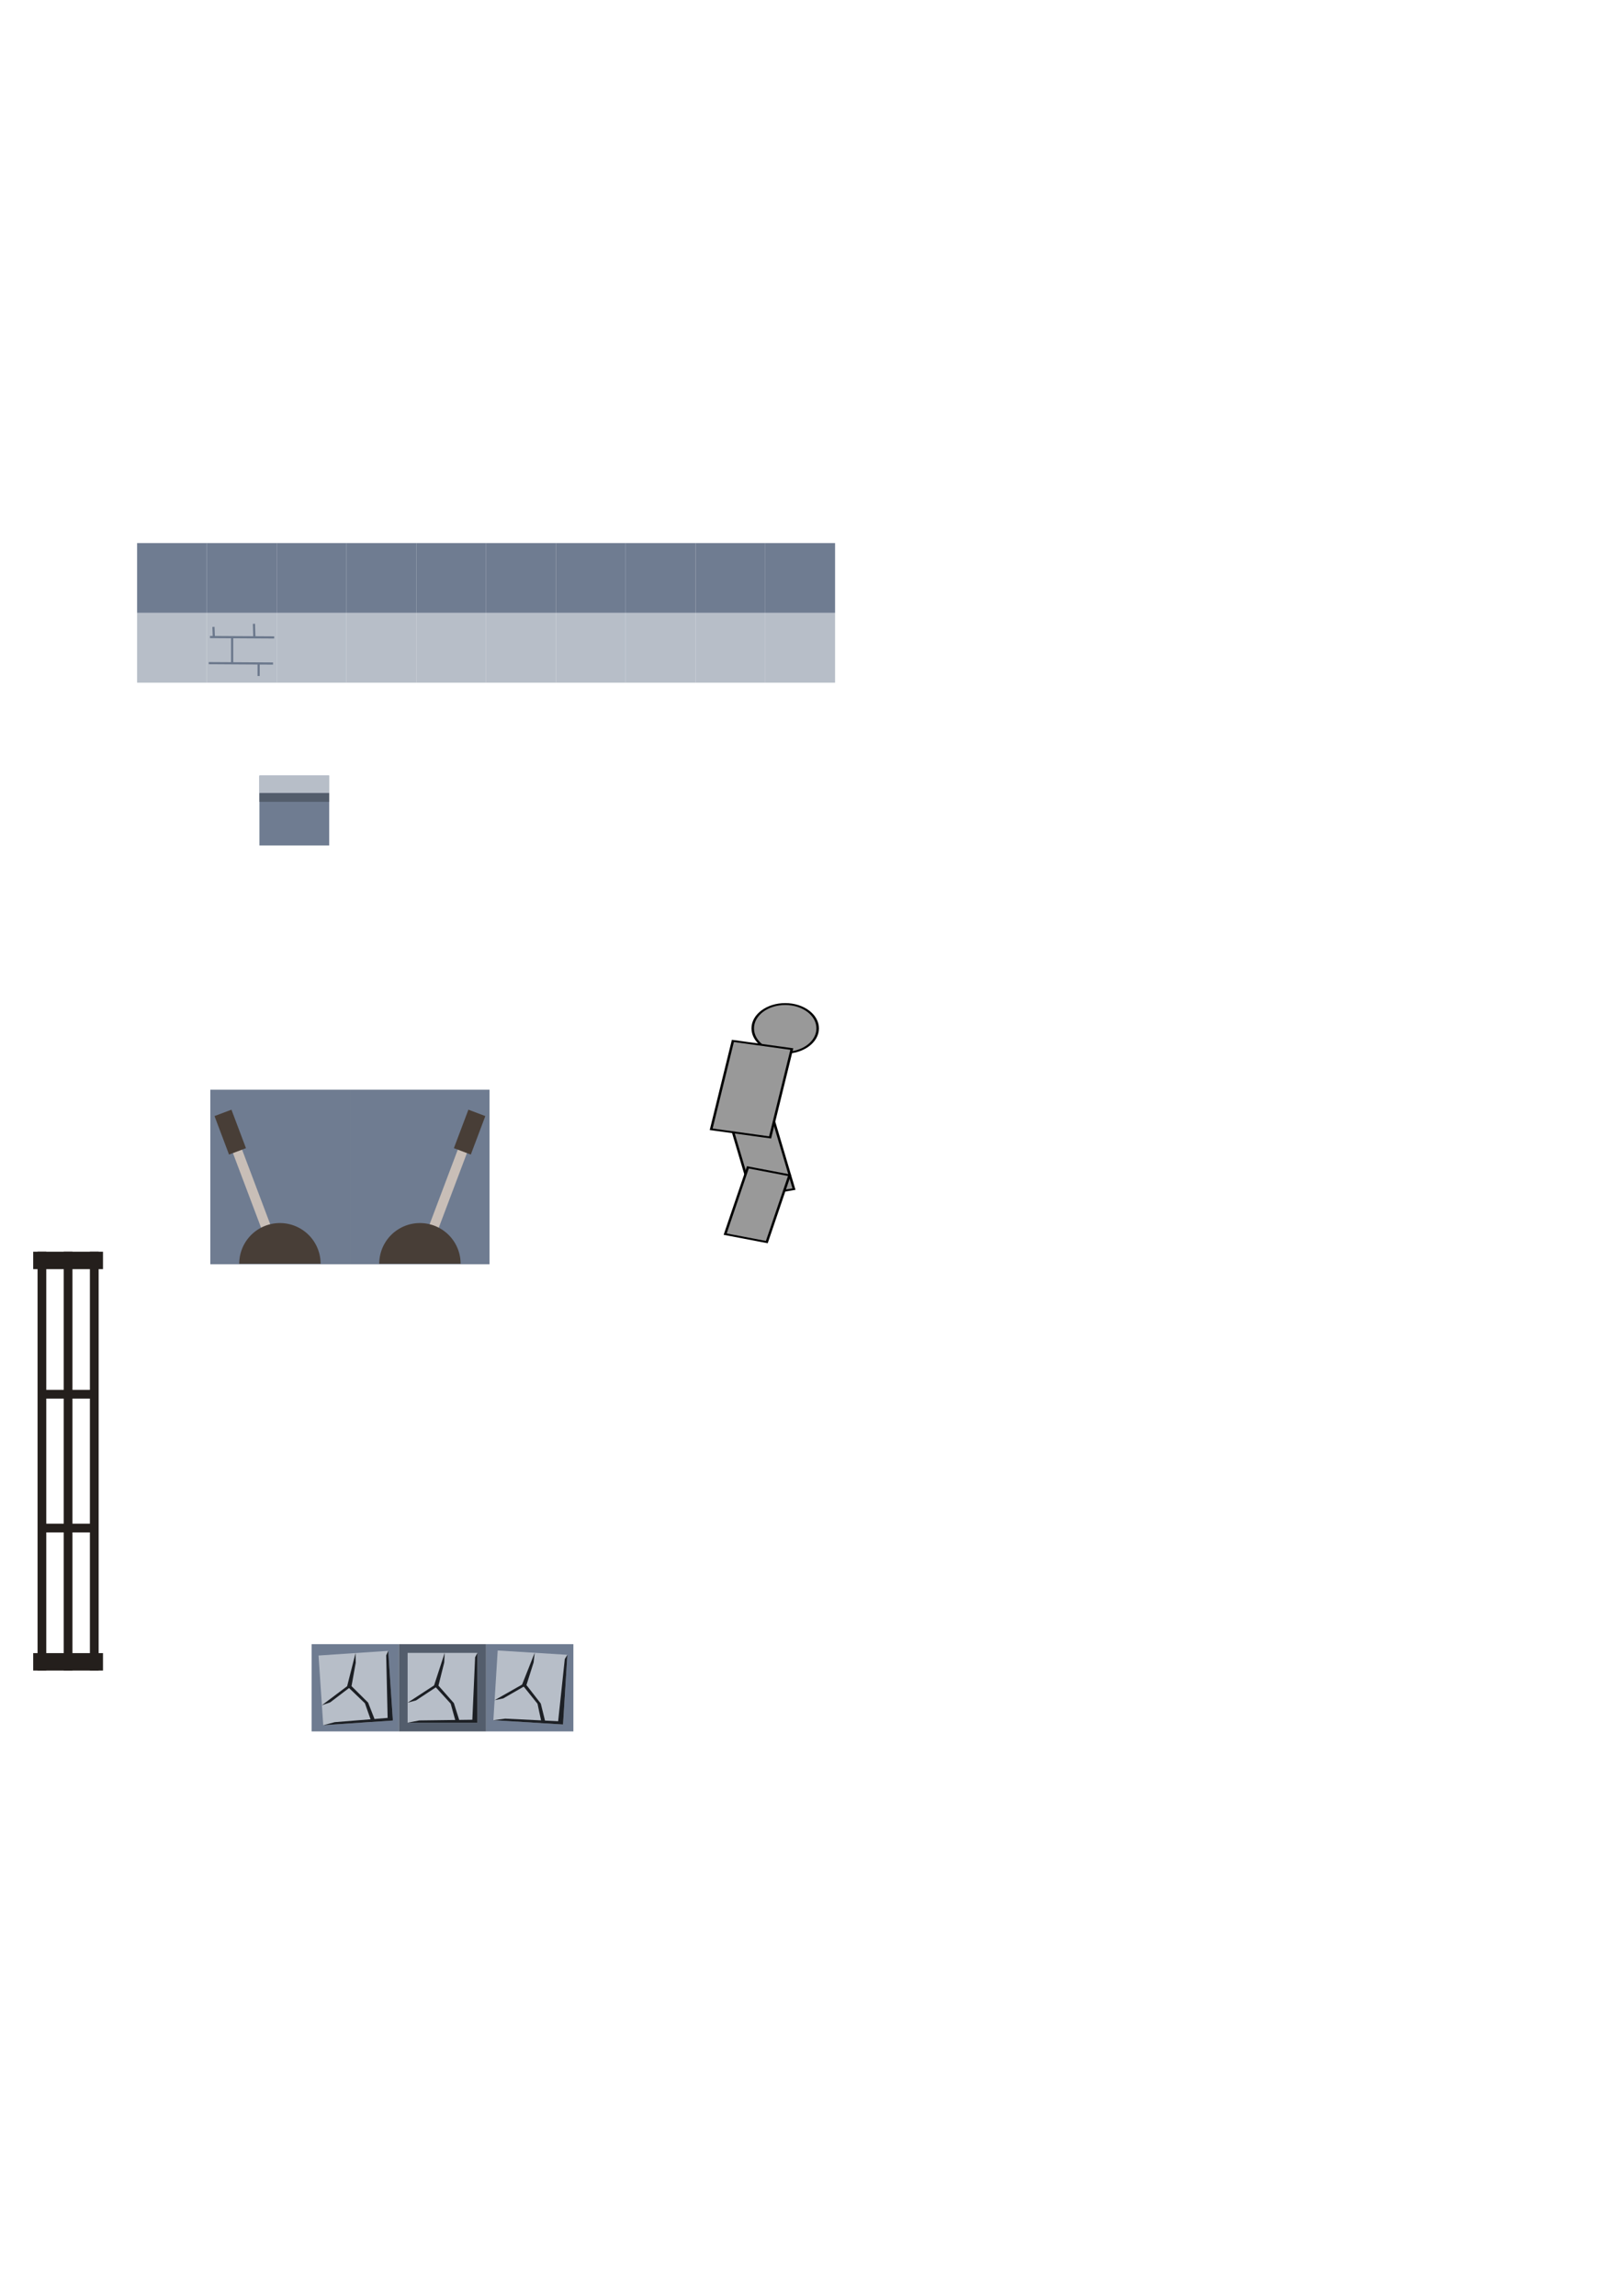 <?xml version="1.0" encoding="UTF-8" standalone="no"?>
<!-- Created with Inkscape (http://www.inkscape.org/) -->

<svg
   xmlns:dc="http://purl.org/dc/elements/1.1/"
   xmlns:cc="http://creativecommons.org/ns#"
   xmlns:rdf="http://www.w3.org/1999/02/22-rdf-syntax-ns#"
   xmlns:svg="http://www.w3.org/2000/svg"
   xmlns="http://www.w3.org/2000/svg"
   xmlns:sodipodi="http://sodipodi.sourceforge.net/DTD/sodipodi-0.dtd"
   xmlns:inkscape="http://www.inkscape.org/namespaces/inkscape"
   width="744.094"
   height="1052.362"
   id="svg2"
   version="1.1"
   inkscape:version="0.48.4 r9939"
   sodipodi:docname="v2.svg">
  <defs
     id="defs4" />
  <sodipodi:namedview
     id="base"
     pagecolor="#ffffff"
     bordercolor="#666666"
     borderopacity="1.0"
     inkscape:pageopacity="0.0"
     inkscape:pageshadow="2"
     inkscape:zoom="4.73125"
     inkscape:cx="187.6529"
     inkscape:cy="285.78931"
     inkscape:document-units="px"
     inkscape:current-layer="layer1"
     showgrid="false"
     inkscape:object-nodes="true"
     inkscape:window-width="1280"
     inkscape:window-height="977"
     inkscape:window-x="-4"
     inkscape:window-y="-4"
     inkscape:window-maximized="1"
     inkscape:snap-center="false"
     inkscape:snap-object-midpoints="false"
     inkscape:snap-smooth-nodes="false"
     inkscape:snap-nodes="true"
     inkscape:object-paths="false" />
  <g
     inkscape:label="Layer 1"
     inkscape:groupmode="layer"
     id="layer1">
    <path
       style="color:#000000;fill:#6f7c91;stroke:none;stroke-width:1;marker:none;visibility:visible;display:inline;overflow:visible;enable-background:accumulate"
       d="m 62.857,248.934 32,0 0,32 -32,0 z"
       id="rect2985" />
    <path
       id="path2988"
       d="m 94.857,248.934 32,0 0,32 -32,0 z"
       style="color:#000000;fill:#6f7c91;stroke:none;stroke-width:1;marker:none;visibility:visible;display:inline;overflow:visible;enable-background:accumulate"
       inkscape:connector-curvature="0" />
    <path
       inkscape:connector-curvature="0"
       style="color:#000000;fill:#6f7c91;stroke:none;stroke-width:1;marker:none;visibility:visible;display:inline;overflow:visible;enable-background:accumulate"
       d="m 126.857,248.934 32,0 0,32 -32,0 z"
       id="path2990" />
    <path
       id="path2992"
       d="m 158.857,248.934 32,0 0,32 -32,0 z"
       style="color:#000000;fill:#6f7c91;stroke:none;stroke-width:1;marker:none;visibility:visible;display:inline;overflow:visible;enable-background:accumulate"
       inkscape:connector-curvature="0" />
    <path
       inkscape:connector-curvature="0"
       style="color:#000000;fill:#6f7c91;stroke:none;stroke-width:1;marker:none;visibility:visible;display:inline;overflow:visible;enable-background:accumulate"
       d="m 190.857,248.934 32,0 0,32 -32,0 z"
       id="path2994" />
    <path
       id="path2996"
       d="m 222.857,248.934 32,0 0,32 -32,0 z"
       style="color:#000000;fill:#6f7c91;stroke:none;stroke-width:1;marker:none;visibility:visible;display:inline;overflow:visible;enable-background:accumulate"
       inkscape:connector-curvature="0" />
    <path
       inkscape:connector-curvature="0"
       style="color:#000000;fill:#6f7c91;stroke:none;stroke-width:1;marker:none;visibility:visible;display:inline;overflow:visible;enable-background:accumulate"
       d="m 254.857,248.934 32,0 0,32 -32,0 z"
       id="path2998" />
    <path
       id="path3000"
       d="m 286.857,248.934 32,0 0,32 -32,0 z"
       style="color:#000000;fill:#6f7c91;stroke:none;stroke-width:1;marker:none;visibility:visible;display:inline;overflow:visible;enable-background:accumulate"
       inkscape:connector-curvature="0" />
    <path
       inkscape:connector-curvature="0"
       style="color:#000000;fill:#6f7c91;stroke:none;stroke-width:1;marker:none;visibility:visible;display:inline;overflow:visible;enable-background:accumulate"
       d="m 318.857,248.934 32,0 0,32 -32,0 z"
       id="path3002" />
    <path
       id="path3004"
       d="m 350.857,248.934 32,0 0,32 -32,0 z"
       style="color:#000000;fill:#6f7c91;stroke:none;stroke-width:1;marker:none;visibility:visible;display:inline;overflow:visible;enable-background:accumulate"
       inkscape:connector-curvature="0" />
    <path
       id="path3006"
       d="m 62.857,280.934 32,0 0,32 -32,0 z"
       style="color:#000000;fill:#b7bec8;stroke:none;stroke-width:1;marker:none;visibility:visible;display:inline;overflow:visible;enable-background:accumulate"
       inkscape:connector-curvature="0" />
    <path
       inkscape:connector-curvature="0"
       style="color:#000000;fill:#b7bec8;stroke:none;stroke-width:1;marker:none;visibility:visible;display:inline;overflow:visible;enable-background:accumulate"
       d="m 94.857,280.934 32,0 0,32 -32,0 z"
       id="path3008" />
    <path
       id="path3010"
       d="m 126.857,280.934 32,0 0,32 -32,0 z"
       style="color:#000000;fill:#b7bec8;stroke:none;stroke-width:1;marker:none;visibility:visible;display:inline;overflow:visible;enable-background:accumulate"
       inkscape:connector-curvature="0" />
    <path
       inkscape:connector-curvature="0"
       style="color:#000000;fill:#b7bec8;stroke:none;stroke-width:1;marker:none;visibility:visible;display:inline;overflow:visible;enable-background:accumulate"
       d="m 158.857,280.934 32,0 0,32 -32,0 z"
       id="path3012" />
    <path
       id="path3014"
       d="m 190.857,280.934 32,0 0,32 -32,0 z"
       style="color:#000000;fill:#b7bec8;stroke:none;stroke-width:1;marker:none;visibility:visible;display:inline;overflow:visible;enable-background:accumulate"
       inkscape:connector-curvature="0" />
    <path
       inkscape:connector-curvature="0"
       style="color:#000000;fill:#b7bec8;stroke:none;stroke-width:1;marker:none;visibility:visible;display:inline;overflow:visible;enable-background:accumulate"
       d="m 222.857,280.934 32,0 0,32 -32,0 z"
       id="path3016" />
    <path
       id="path3018"
       d="m 254.857,280.934 32,0 0,32 -32,0 z"
       style="color:#000000;fill:#b7bec8;stroke:none;stroke-width:1;marker:none;visibility:visible;display:inline;overflow:visible;enable-background:accumulate"
       inkscape:connector-curvature="0" />
    <path
       inkscape:connector-curvature="0"
       style="color:#000000;fill:#b7bec8;stroke:none;stroke-width:1;marker:none;visibility:visible;display:inline;overflow:visible;enable-background:accumulate"
       d="m 286.857,280.934 32,0 0,32 -32,0 z"
       id="path3020" />
    <path
       id="path3022"
       d="m 318.857,280.934 32,0 0,32 -32,0 z"
       style="color:#000000;fill:#b7bec8;stroke:none;stroke-width:1;marker:none;visibility:visible;display:inline;overflow:visible;enable-background:accumulate"
       inkscape:connector-curvature="0" />
    <path
       inkscape:connector-curvature="0"
       style="color:#000000;fill:#b7bec8;stroke:none;stroke-width:1;marker:none;visibility:visible;display:inline;overflow:visible;enable-background:accumulate"
       d="m 350.857,280.934 32,0 0,32 -32,0 z"
       id="path3024" />
    <path
       style="fill:#535d6c;stroke:#6b788c;stroke-width:1px;stroke-linecap:butt;stroke-linejoin:miter;stroke-opacity:1"
       d="m 96.25,292.005 29.464,0.179"
       id="path3026"
       inkscape:connector-curvature="0" />
    <path
       style="fill:#535d6c;stroke:#6b788c;stroke-width:1px;stroke-linecap:butt;stroke-linejoin:miter;stroke-opacity:1"
       d="m 95.714,303.969 29.464,0.179"
       id="path3028"
       inkscape:connector-curvature="0" />
    <path
       style="fill:#535d6c;stroke:#6b788c;stroke-width:1px;stroke-linecap:butt;stroke-linejoin:miter;stroke-opacity:1"
       d="m 106.429,292.005 0,11.964"
       id="path3030"
       inkscape:connector-curvature="0" />
    <path
       style="fill:#535d6c;stroke:#6b788c;stroke-width:1px;stroke-linecap:butt;stroke-linejoin:miter;stroke-opacity:1"
       d="m 116.429,285.934 0.179,6.071"
       id="path3032"
       inkscape:connector-curvature="0" />
    <path
       style="fill:#535d6c;stroke:#6b788c;stroke-width:1px;stroke-linecap:butt;stroke-linejoin:miter;stroke-opacity:1"
       d="m 118.571,304.326 0,5.536"
       id="path3034"
       inkscape:connector-curvature="0" />
    <path
       style="fill:#535d6c;stroke:#6b788c;stroke-width:1px;stroke-linecap:butt;stroke-linejoin:miter;stroke-opacity:1"
       d="m 97.857,287.362 0.179,4.643"
       id="path3036"
       inkscape:connector-curvature="0" />
    <path
       id="path3065"
       d="m 118.929,355.541 32,0 0,32 -32,0 z"
       style="color:#000000;fill:#6f7c91;stroke:none;stroke-width:1;marker:none;visibility:visible;display:inline;overflow:visible;enable-background:accumulate"
       inkscape:connector-curvature="0" />
    <g
       id="g3837"
       inkscape:export-filename="C:\Users\Солдатов\d\flash\games\LudumDare28\src\data\platform.png"
       inkscape:export-xdpi="90"
       inkscape:export-ydpi="90">
      <path
         inkscape:connector-curvature="0"
         style="color:#000000;fill:#b7bec8;stroke:none;stroke-width:1;marker:none;visibility:visible;display:inline;overflow:visible;enable-background:accumulate"
         d="m 118.929,355.541 32,0 0,8 -32,0 z"
         id="path3006-1" />
      <path
         id="path3067"
         d="m 118.929,363.541 32,0 0,4 -32,0 z"
         style="color:#000000;fill:#535d6c;stroke:none;stroke-width:1;marker:none;visibility:visible;display:inline;overflow:visible;enable-background:accumulate"
         inkscape:connector-curvature="0" />
    </g>
    <g
       id="g4643"
       inkscape:export-filename="C:\Users\Солдатов\d\flash\games\LudumDare28\src\data\switch_64x80_2.png"
       inkscape:export-xdpi="90"
       inkscape:export-ydpi="90">
      <rect
         y="499.505"
         x="96.429"
         height="80"
         width="64"
         id="rect4439"
         style="color:#000000;fill:#6f7c91;fill-opacity:1;fill-rule:nonzero;stroke:none;stroke-width:1;marker:none;visibility:visible;display:inline;overflow:visible;enable-background:accumulate" />
      <rect
         transform="scale(-1,1)"
         style="color:#000000;fill:#6f7c91;fill-opacity:1;fill-rule:nonzero;stroke:none;stroke-width:1;marker:none;visibility:visible;display:inline;overflow:visible;enable-background:accumulate"
         id="rect4629"
         width="64"
         height="80"
         x="-224.429"
         y="499.505" />
    </g>
    <g
       id="g4567"
       transform="matrix(0.729,-0.161,0.161,0.729,-118.448,176.269)"
       inkscape:transform-center-y="-40.484796"
       inkscape:export-filename="C:\Users\Солдатов\d\flash\games\LudumDare28\src\data\switch_64x80_2.png"
       inkscape:export-xdpi="90"
       inkscape:export-ydpi="90"
       inkscape:transform-center-x="15.744502">
      <g
         id="g4593">
        <g
           id="g4597"
           inkscape:transform-center-x="16.285851"
           inkscape:transform-center-y="-40.758486"
           transform="matrix(0.99,-0.143,0.143,0.99,-83.685,35.636)">
          <rect
             y="521.026"
             x="203.546"
             height="62.625"
             width="6"
             id="rect4563"
             style="color:#000000;fill:#c8beb7;fill-opacity:1;fill-rule:nonzero;stroke:none;stroke-width:1;marker:none;visibility:visible;display:inline;overflow:visible;enable-background:accumulate" />
          <rect
             y="499.304"
             x="200.99"
             height="25.254"
             width="11.112"
             id="rect4565"
             style="color:#000000;fill:#483e37;fill-opacity:1;fill-rule:nonzero;stroke:none;stroke-width:1;marker:none;visibility:visible;display:inline;overflow:visible;enable-background:accumulate" />
        </g>
      </g>
    </g>
    <path
       sodipodi:type="arc"
       style="color:#000000;fill:#483e37;fill-opacity:1;fill-rule:nonzero;stroke:none;stroke-width:1;marker:none;visibility:visible;display:inline;overflow:visible;enable-background:accumulate"
       id="path4441"
       sodipodi:cx="241.93153"
       sodipodi:cy="557.89252"
       sodipodi:rx="28.789347"
       sodipodi:ry="28.789347"
       d="m 213.142,557.893 a 28.789,28.789 0 0 1 57.579,0 l -28.789,0 z"
       transform="matrix(0.648,0,0,0.648,-28.437,217.774)"
       sodipodi:start="3.1415927"
       sodipodi:end="6.2831853"
       inkscape:export-filename="C:\Users\Солдатов\d\flash\games\LudumDare28\src\data\switch_64x80_2.png"
       inkscape:export-xdpi="90"
       inkscape:export-ydpi="90" />
    <g
       inkscape:export-ydpi="90"
       inkscape:export-xdpi="90"
       inkscape:export-filename="C:\Users\Солдатов\d\flash\games\LudumDare28\src\data\player_100x120_3.png"
       id="g3911"
       transform="matrix(0.659,0,0,0.494,212.71,198.595)">
      <rect
         inkscape:transform-center-x="-4.6892438"
         transform="matrix(0.976,-0.217,0.217,0.976,0,0)"
         inkscape:transform-center-y="21.056826"
         style="color:#000000;fill:#999999;fill-opacity:1;fill-rule:nonzero;stroke:#000000;stroke-width:1.752;stroke-miterlimit:4;stroke-opacity:1;stroke-dasharray:none;marker:none;visibility:visible;display:inline;overflow:visible;enable-background:accumulate"
         id="rect3913"
         width="29.889"
         height="63.948"
         x="42.029"
         y="670.663" />
      <path
         transform="translate(9.755,9.707)"
         d="m 236.33,542.516 c 0,12.476 -10.114,22.59 -22.59,22.59 -12.476,0 -22.59,-10.114 -22.59,-22.59 0,-12.476 10.114,-22.59 22.59,-22.59 12.476,0 22.59,10.114 22.59,22.59 z"
         sodipodi:ry="22.590338"
         sodipodi:rx="22.590338"
         sodipodi:cy="542.51562"
         sodipodi:cx="213.73935"
         id="path3915"
         style="color:#000000;fill:#999999;fill-opacity:1;fill-rule:nonzero;stroke:#000000;stroke-width:1.752;stroke-linecap:square;stroke-linejoin:round;stroke-miterlimit:4;stroke-opacity:1;stroke-dasharray:none;stroke-dashoffset:0;marker:none;visibility:visible;display:inline;overflow:visible;enable-background:accumulate"
         sodipodi:type="arc" />
      <rect
         transform="matrix(0.983,0.181,-0.181,0.983,0,0)"
         y="520.898"
         x="286.241"
         height="83.41"
         width="41.705"
         id="rect3917"
         style="color:#000000;fill:#999999;fill-opacity:1;fill-rule:nonzero;stroke:#000000;stroke-width:1.752;stroke-miterlimit:4;stroke-opacity:1;stroke-dasharray:none;marker:none;visibility:visible;display:inline;overflow:visible;enable-background:accumulate" />
      <rect
         inkscape:transform-center-x="-5.3204019"
         transform="matrix(0.969,0.247,-0.247,0.969,0,0)"
         inkscape:transform-center-y="-20.906287"
         y="611.285"
         x="359.659"
         height="63.948"
         width="29.889"
         id="rect3919"
         style="color:#000000;fill:#999999;fill-opacity:1;fill-rule:nonzero;stroke:#000000;stroke-width:1.752;stroke-miterlimit:4;stroke-opacity:1;stroke-dasharray:none;marker:none;visibility:visible;display:inline;overflow:visible;enable-background:accumulate" />
    </g>
    <g
       inkscape:transform-center-x="-15.744501"
       inkscape:export-ydpi="90"
       inkscape:export-xdpi="90"
       inkscape:export-filename="C:\Users\Солдатов\d\flash\games\LudumDare28\src\data\switch_64x80_2.png"
       inkscape:transform-center-y="-40.484796"
       transform="matrix(-0.729,-0.161,-0.161,0.729,439.305,176.269)"
       id="g4631">
      <g
         id="g4633">
        <g
           transform="matrix(0.99,-0.143,0.143,0.99,-83.685,35.636)"
           inkscape:transform-center-y="-40.758486"
           inkscape:transform-center-x="16.285851"
           id="g4635">
          <rect
             style="color:#000000;fill:#c8beb7;fill-opacity:1;fill-rule:nonzero;stroke:none;stroke-width:1;marker:none;visibility:visible;display:inline;overflow:visible;enable-background:accumulate"
             id="rect4637"
             width="6"
             height="62.625"
             x="203.546"
             y="521.026" />
          <rect
             style="color:#000000;fill:#483e37;fill-opacity:1;fill-rule:nonzero;stroke:none;stroke-width:1;marker:none;visibility:visible;display:inline;overflow:visible;enable-background:accumulate"
             id="rect4639"
             width="11.112"
             height="25.254"
             x="200.99"
             y="499.304" />
        </g>
      </g>
    </g>
    <path
       inkscape:export-ydpi="90"
       inkscape:export-xdpi="90"
       inkscape:export-filename="C:\Users\Солдатов\d\flash\games\LudumDare28\src\data\switch_64x80_2.png"
       sodipodi:end="6.2831853"
       sodipodi:start="3.1415927"
       transform="matrix(-0.648,0,0,0.648,349.294,217.774)"
       d="m 213.142,557.893 a 28.789,28.789 0 0 1 57.579,0 l -28.789,0 z"
       sodipodi:ry="28.789347"
       sodipodi:rx="28.789347"
       sodipodi:cy="557.89252"
       sodipodi:cx="241.93153"
       id="path4641"
       style="color:#000000;fill:#483e37;fill-opacity:1;fill-rule:nonzero;stroke:none;stroke-width:1;marker:none;visibility:visible;display:inline;overflow:visible;enable-background:accumulate"
       sodipodi:type="arc" />
    <g
       id="g4668"
       inkscape:export-filename="C:\Users\Солдатов\d\flash\games\LudumDare28\src\data\door.png"
       inkscape:export-xdpi="90"
       inkscape:export-ydpi="90">
      <rect
         style="color:#000000;fill:#241f1c;fill-opacity:1;stroke:none;stroke-width:1;marker:none;visibility:visible;display:inline;overflow:visible;enable-background:accumulate"
         id="rect4649"
         width="4"
         height="192"
         x="17.218"
         y="573.757" />
      <rect
         y="573.757"
         x="29.218"
         height="192"
         width="4"
         id="rect4651"
         style="color:#000000;fill:#241f1c;fill-opacity:1;stroke:none;stroke-width:1;marker:none;visibility:visible;display:inline;overflow:visible;enable-background:accumulate" />
      <rect
         style="color:#000000;fill:#241f1c;fill-opacity:1;stroke:none;stroke-width:1;marker:none;visibility:visible;display:inline;overflow:visible;enable-background:accumulate"
         id="rect4653"
         width="4"
         height="192"
         x="41.218"
         y="573.757" />
      <rect
         style="color:#000000;fill:#241f1c;fill-opacity:1;stroke:none;stroke-width:1;marker:none;visibility:visible;display:inline;overflow:visible;enable-background:accumulate"
         id="rect4655"
         width="32"
         height="8"
         x="15.218"
         y="757.757" />
      <rect
         y="573.757"
         x="15.218"
         height="8"
         width="32"
         id="rect4657"
         style="color:#000000;fill:#241f1c;fill-opacity:1;stroke:none;stroke-width:1;marker:none;visibility:visible;display:inline;overflow:visible;enable-background:accumulate" />
      <rect
         y="698.424"
         x="18.6"
         height="4"
         width="25.236"
         id="rect4664"
         style="color:#000000;fill:#241f1c;fill-opacity:1;stroke:none;stroke-width:1;marker:none;visibility:visible;display:inline;overflow:visible;enable-background:accumulate" />
      <rect
         style="color:#000000;fill:#241f1c;fill-opacity:1;stroke:none;stroke-width:1;marker:none;visibility:visible;display:inline;overflow:visible;enable-background:accumulate"
         id="rect4666"
         width="24.814"
         height="4"
         x="18.177"
         y="637.09" />
    </g>
    <g
       id="g4731"
       inkscape:export-filename="C:\Users\Солдатов\d\flash\games\LudumDare28\src\data\badBlock_40x40_3.png"
       inkscape:export-xdpi="90"
       inkscape:export-ydpi="90">
      <rect
         y="753.657"
         x="142.88"
         height="40"
         width="40"
         id="rect4687"
         style="color:#000000;fill:#6f7c91;fill-opacity:1;fill-rule:nonzero;stroke:none;stroke-width:1;marker:none;visibility:visible;display:inline;overflow:visible;enable-background:accumulate" />
      <rect
         style="color:#000000;fill:#535d6c;fill-opacity:1;fill-rule:nonzero;stroke:none;stroke-width:1;marker:none;visibility:visible;display:inline;overflow:visible;enable-background:accumulate"
         id="rect4695"
         width="40"
         height="40"
         x="182.88"
         y="753.657" />
      <rect
         y="753.657"
         x="222.88"
         height="40"
         width="40"
         id="rect4707"
         style="color:#000000;fill:#6f7c91;fill-opacity:1;fill-rule:nonzero;stroke:none;stroke-width:1;marker:none;visibility:visible;display:inline;overflow:visible;enable-background:accumulate" />
    </g>
    <g
       id="g4689"
       transform="matrix(0.998,-0.067,0.067,0.998,-138.063,107.949)"
       inkscape:export-filename="C:\Users\Солдатов\d\flash\games\LudumDare28\src\data\badBlock_40x40_3.png"
       inkscape:export-xdpi="90"
       inkscape:export-ydpi="90">
      <path
         id="path4677"
         d="m 239.811,668.32 32,0 0,32 -32,0 z"
         style="color:#000000;fill:#b7bec8;stroke:none;stroke-width:1;marker:none;visibility:visible;display:inline;overflow:visible;enable-background:accumulate"
         inkscape:connector-curvature="0" />
      <path
         inkscape:connector-curvature="0"
         id="path4681"
         d="m 271.811,668.32 0,32 -32,0 5.367,-1.036 24.306,-0.317 1.268,-28.639 z"
         style="fill:#1c1f24;fill-opacity:1;stroke:none" />
      <path
         inkscape:connector-curvature="0"
         id="path4683"
         d="m 256.803,668.32 -4.861,14.901 -12.131,7.926 3.887,-1.057 10.251,-6.764 2.642,-10.568 z"
         style="fill:#1c1f24;fill-opacity:1;stroke:none" />
      <path
         inkscape:connector-curvature="0"
         id="path4685"
         d="m 253.95,683.327 7.081,8.032 2.426,7.688 -1.475,1.274 -2.431,-8.75 -7.609,-8.349 z"
         style="fill:#1c1f24;fill-opacity:1;stroke:none" />
    </g>
    <g
       transform="translate(-52.932,89.337)"
       id="g4697"
       inkscape:export-filename="C:\Users\Солдатов\d\flash\games\LudumDare28\src\data\badBlock_40x40_3.png"
       inkscape:export-xdpi="90"
       inkscape:export-ydpi="90">
      <path
         inkscape:connector-curvature="0"
         style="color:#000000;fill:#b7bec8;stroke:none;stroke-width:1;marker:none;visibility:visible;display:inline;overflow:visible;enable-background:accumulate"
         d="m 239.811,668.32 32,0 0,32 -32,0 z"
         id="path4699" />
      <path
         style="fill:#1c1f24;fill-opacity:1;stroke:none"
         d="m 271.811,668.32 0,32 -32,0 5.367,-1.036 24.306,-0.317 1.268,-28.639 z"
         id="path4701"
         inkscape:connector-curvature="0" />
      <path
         style="fill:#1c1f24;fill-opacity:1;stroke:none"
         d="m 256.803,668.32 -4.861,14.901 -12.131,7.926 3.887,-1.057 10.251,-6.764 2.642,-10.568 z"
         id="path4703"
         inkscape:connector-curvature="0" />
      <path
         style="fill:#1c1f24;fill-opacity:1;stroke:none"
         d="m 253.95,683.327 7.081,8.032 2.426,7.688 -1.475,1.274 -2.431,-8.75 -7.609,-8.349 z"
         id="path4705"
         inkscape:connector-curvature="0" />
    </g>
    <g
       id="g4709"
       transform="matrix(0.998,0.062,-0.062,0.998,30.282,74.704)"
       inkscape:export-filename="C:\Users\Солдатов\d\flash\games\LudumDare28\src\data\badBlock_40x40_3.png"
       inkscape:export-xdpi="90"
       inkscape:export-ydpi="90">
      <path
         id="path4711"
         d="m 239.811,668.32 32,0 0,32 -32,0 z"
         style="color:#000000;fill:#b7bec8;stroke:none;stroke-width:1;marker:none;visibility:visible;display:inline;overflow:visible;enable-background:accumulate"
         inkscape:connector-curvature="0" />
      <path
         inkscape:connector-curvature="0"
         id="path4713"
         d="m 271.811,668.32 0,32 -32,0 5.367,-1.036 24.306,-0.317 1.268,-28.639 z"
         style="fill:#1c1f24;fill-opacity:1;stroke:none" />
      <path
         inkscape:connector-curvature="0"
         id="path4715"
         d="m 256.803,668.32 -4.861,14.901 -12.131,7.926 3.887,-1.057 10.251,-6.764 2.642,-10.568 z"
         style="fill:#1c1f24;fill-opacity:1;stroke:none" />
      <path
         inkscape:connector-curvature="0"
         id="path4717"
         d="m 253.95,683.327 7.081,8.032 2.426,7.688 -1.475,1.274 -2.431,-8.75 -7.609,-8.349 z"
         style="fill:#1c1f24;fill-opacity:1;stroke:none" />
    </g>
  </g>
</svg>
